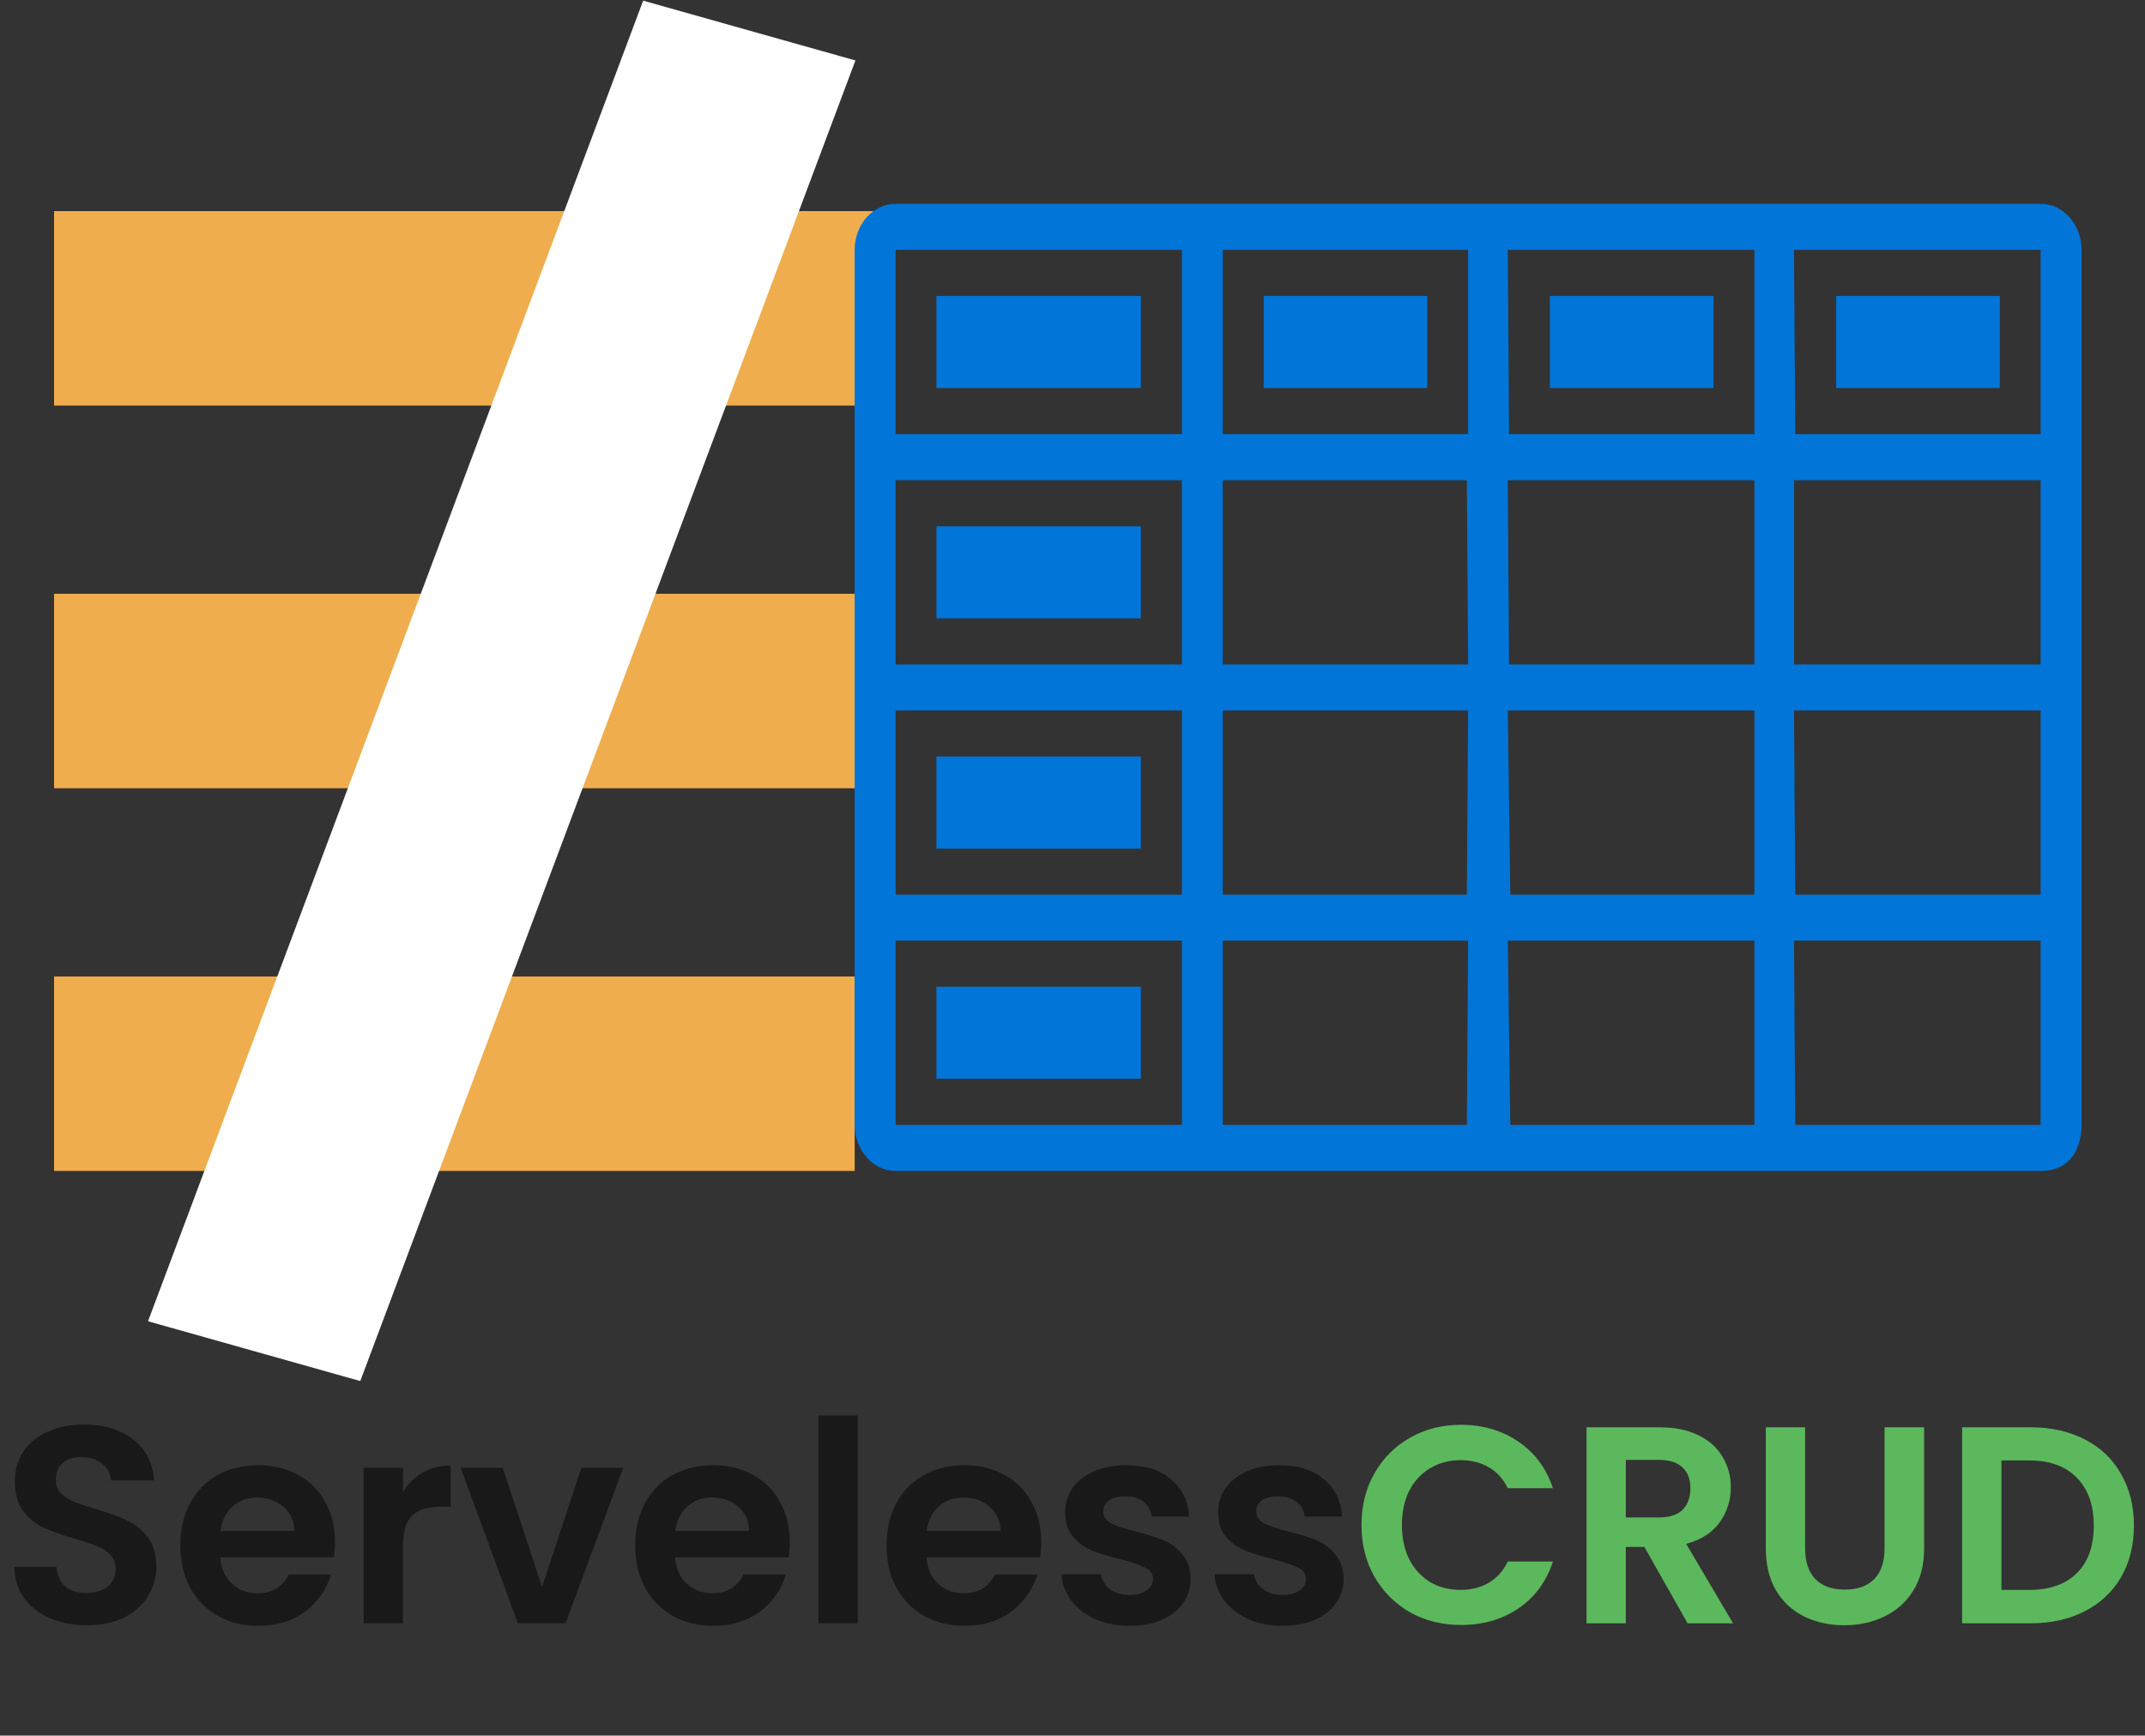 <svg width="2063" height="1669" viewBox="0 0 2063 1669" fill="none" xmlns="http://www.w3.org/2000/svg">
<rect x="0" y="0" width="2063" height="1669" fill="#333333" stroke="none"/>
<rect x="52" y="203" width="796" height="187" fill="#F0AD4E"/>
<rect x="52" y="939" width="770" height="187" fill="#F0AD4E"/>
<rect x="52" y="571" width="796" height="187" fill="#F0AD4E"/>
<rect width="1356.75" height="212.209" transform="matrix(0.351 -0.936 0.962 0.271 142.357 1270.55)" fill="white"/>
<path d="M2001.98 1081.68V240.324C2001.98 215.926 1984.4 196 1962.61 196H861.373C839.7 196 822 215.79 822 240.324V1081.68C822 1106.07 839.579 1126 861.373 1126H1962.73C2004.03 1126 2001.98 1081.68 2001.98 1081.68ZM1136.62 1081.68H861.373V904.513H1136.74V1081.68H1136.62ZM1136.62 860.324H861.373V683.162H1136.74V860.324H1136.62ZM1136.62 638.973H861.373V461.811H1136.74V638.973H1136.62ZM1136.62 417.487H861.373V240.324H1136.74V417.487H1136.62ZM1410.79 1081.68H1175.99V904.513H1411.99L1410.79 1081.68ZM1410.79 860.324H1175.99V683.162H1411.99L1410.79 860.324ZM1175.99 638.973V461.811H1410.79L1411.99 638.973H1175.99ZM1411.99 417.487H1175.99V240.324H1411.99V417.487ZM1687.36 1081.68H1452.57L1450.16 904.513H1687.36V1081.68ZM1687.36 860.324H1452.57L1450.16 683.162H1687.36V860.324ZM1687.36 638.973H1451.36L1450.16 461.811H1687.36V638.973ZM1687.36 417.487H1451.36L1450.16 240.324H1687.36V417.487ZM1962.61 1081.68H1726.61L1725.41 904.513H1962.61V1081.68ZM1962.61 860.324H1726.61L1725.41 683.162H1962.61V860.324ZM1962.61 638.973H1725.41V461.811H1962.61V638.973ZM1962.61 417.487H1726.61L1725.41 240.324H1962.61V417.487ZM1097.37 727.487H900.625V816H1097.25V727.487H1097.37ZM1097.37 948.838H900.625V1037.35H1097.25V948.838H1097.37ZM1097.37 506.135H900.625V594.649H1097.25V506.135H1097.37ZM1372.62 284.649H1215.37V373.162H1372.74V284.649H1372.62ZM1647.99 284.649H1490.62V373.162H1647.99V284.649ZM1097.37 284.649H900.625V373.162H1097.25V284.649H1097.37ZM1923.36 284.649H1765.99V373.162H1923.36V284.649Z" fill="#0275D8"/>
<path d="M83.7 1562.89C70.56 1562.89 58.68 1560.64 48.06 1556.14C37.62 1551.64 29.34 1545.16 23.22 1536.7C17.1 1528.24 13.95 1518.25 13.77 1506.73H54.27C54.81 1514.47 57.51 1520.59 62.37 1525.09C67.41 1529.59 74.25 1531.84 82.89 1531.84C91.71 1531.84 98.64 1529.77 103.68 1525.63C108.72 1521.31 111.24 1515.73 111.24 1508.89C111.24 1503.31 109.53 1498.72 106.11 1495.12C102.69 1491.52 98.37 1488.73 93.15 1486.75C88.11 1484.59 81.09 1482.25 72.09 1479.73C59.85 1476.13 49.86 1472.62 42.12 1469.2C34.56 1465.6 27.99 1460.29 22.41 1453.27C17.01 1446.07 14.31 1436.53 14.31 1424.65C14.31 1413.49 17.1 1403.77 22.68 1395.49C28.26 1387.21 36.09 1380.91 46.17 1376.59C56.25 1372.09 67.77 1369.84 80.73 1369.84C100.17 1369.84 115.92 1374.61 127.98 1384.15C140.22 1393.51 146.97 1406.65 148.23 1423.57H106.65C106.29 1417.09 103.5 1411.78 98.28 1407.64C93.24 1403.32 86.49 1401.16 78.03 1401.16C70.65 1401.16 64.71 1403.05 60.21 1406.83C55.89 1410.61 53.73 1416.1 53.73 1423.3C53.73 1428.34 55.35 1432.57 58.59 1435.99C62.01 1439.23 66.15 1441.93 71.01 1444.09C76.05 1446.07 83.07 1448.41 92.07 1451.11C104.31 1454.71 114.3 1458.31 122.04 1461.91C129.78 1465.51 136.44 1470.91 142.02 1478.11C147.6 1485.31 150.39 1494.76 150.39 1506.46C150.39 1516.54 147.78 1525.9 142.56 1534.54C137.34 1543.18 129.69 1550.11 119.61 1555.33C109.53 1560.37 97.56 1562.89 83.7 1562.89ZM322.211 1482.97C322.211 1488.37 321.851 1493.23 321.131 1497.55H211.781C212.681 1508.35 216.461 1516.81 223.121 1522.93C229.781 1529.05 237.971 1532.11 247.691 1532.11C261.731 1532.11 271.721 1526.08 277.661 1514.02H318.431C314.111 1528.42 305.831 1540.3 293.591 1549.66C281.351 1558.84 266.321 1563.43 248.501 1563.43C234.101 1563.43 221.141 1560.28 209.621 1553.98C198.281 1547.5 189.371 1538.41 182.891 1526.71C176.591 1515.01 173.441 1501.51 173.441 1486.21C173.441 1470.73 176.591 1457.14 182.891 1445.44C189.191 1433.74 198.011 1424.74 209.351 1418.44C220.691 1412.14 233.741 1408.99 248.501 1408.99C262.721 1408.99 275.411 1412.05 286.571 1418.17C297.911 1424.29 306.641 1433.02 312.761 1444.36C319.061 1455.52 322.211 1468.39 322.211 1482.97ZM283.061 1472.17C282.881 1462.45 279.371 1454.71 272.531 1448.95C265.691 1443.01 257.321 1440.04 247.421 1440.04C238.061 1440.04 230.141 1442.92 223.661 1448.68C217.361 1454.26 213.491 1462.09 212.051 1472.17H283.061ZM387.602 1434.64C392.462 1426.72 398.762 1420.51 406.502 1416.01C414.422 1411.51 423.422 1409.26 433.502 1409.26V1448.95H423.512C411.632 1448.95 402.632 1451.74 396.512 1457.32C390.572 1462.9 387.602 1472.62 387.602 1486.48V1561H349.802V1411.42H387.602V1434.64ZM521.332 1526.17L559.132 1411.42H599.362L544.012 1561H498.112L443.032 1411.42H483.532L521.332 1526.17ZM759.643 1482.97C759.643 1488.37 759.283 1493.23 758.563 1497.55H649.213C650.113 1508.35 653.893 1516.81 660.553 1522.93C667.213 1529.05 675.403 1532.11 685.123 1532.11C699.163 1532.11 709.153 1526.08 715.093 1514.02H755.863C751.543 1528.42 743.263 1540.3 731.023 1549.66C718.783 1558.84 703.753 1563.43 685.933 1563.43C671.533 1563.43 658.573 1560.28 647.053 1553.98C635.713 1547.5 626.803 1538.41 620.323 1526.71C614.023 1515.01 610.873 1501.51 610.873 1486.21C610.873 1470.73 614.023 1457.14 620.323 1445.44C626.623 1433.74 635.443 1424.74 646.783 1418.44C658.123 1412.14 671.173 1408.99 685.933 1408.99C700.153 1408.99 712.843 1412.05 724.003 1418.17C735.343 1424.29 744.073 1433.02 750.193 1444.36C756.493 1455.52 759.643 1468.39 759.643 1482.97ZM720.493 1472.17C720.313 1462.45 716.803 1454.71 709.963 1448.95C703.123 1443.01 694.753 1440.04 684.853 1440.04C675.493 1440.04 667.573 1442.92 661.093 1448.68C654.793 1454.26 650.923 1462.09 649.483 1472.17H720.493ZM825.034 1361.2V1561H787.234V1361.2H825.034ZM1001.43 1482.97C1001.43 1488.37 1001.07 1493.23 1000.35 1497.55H891C891.9 1508.35 895.68 1516.81 902.34 1522.93C909 1529.05 917.19 1532.11 926.91 1532.11C940.95 1532.11 950.94 1526.08 956.88 1514.02H997.65C993.33 1528.42 985.05 1540.3 972.81 1549.66C960.57 1558.84 945.54 1563.43 927.72 1563.43C913.32 1563.43 900.36 1560.28 888.84 1553.98C877.5 1547.5 868.59 1538.41 862.11 1526.71C855.81 1515.01 852.66 1501.51 852.66 1486.21C852.66 1470.73 855.81 1457.14 862.11 1445.44C868.41 1433.74 877.23 1424.74 888.57 1418.44C899.91 1412.14 912.96 1408.99 927.72 1408.99C941.94 1408.99 954.63 1412.05 965.79 1418.17C977.13 1424.29 985.86 1433.02 991.98 1444.36C998.28 1455.52 1001.43 1468.39 1001.43 1482.97ZM962.28 1472.17C962.1 1462.45 958.59 1454.71 951.75 1448.95C944.91 1443.01 936.54 1440.04 926.64 1440.04C917.28 1440.04 909.36 1442.92 902.88 1448.68C896.58 1454.26 892.71 1462.09 891.27 1472.17H962.28ZM1086.26 1563.43C1074.02 1563.43 1063.04 1561.27 1053.32 1556.95C1043.6 1552.45 1035.86 1546.42 1030.1 1538.86C1024.52 1531.3 1021.46 1522.93 1020.92 1513.75H1058.99C1059.71 1519.51 1062.5 1524.28 1067.36 1528.06C1072.4 1531.84 1078.61 1533.73 1085.99 1533.73C1093.19 1533.73 1098.77 1532.29 1102.73 1529.41C1106.87 1526.53 1108.94 1522.84 1108.94 1518.34C1108.94 1513.48 1106.42 1509.88 1101.38 1507.54C1096.52 1505.02 1088.69 1502.32 1077.89 1499.44C1066.73 1496.74 1057.55 1493.95 1050.35 1491.07C1043.33 1488.19 1037.21 1483.78 1031.99 1477.84C1026.95 1471.9 1024.43 1463.89 1024.43 1453.81C1024.43 1445.53 1026.77 1437.97 1031.45 1431.13C1036.31 1424.29 1043.15 1418.89 1051.97 1414.93C1060.97 1410.97 1071.5 1408.99 1083.56 1408.99C1101.38 1408.99 1115.6 1413.49 1126.22 1422.49C1136.84 1431.31 1142.69 1443.28 1143.77 1458.4H1107.59C1107.05 1452.46 1104.53 1447.78 1100.03 1444.36C1095.71 1440.76 1089.86 1438.96 1082.48 1438.96C1075.64 1438.96 1070.33 1440.22 1066.55 1442.74C1062.95 1445.26 1061.15 1448.77 1061.15 1453.27C1061.15 1458.31 1063.67 1462.18 1068.71 1464.88C1073.75 1467.4 1081.58 1470.01 1092.2 1472.71C1103 1475.41 1111.91 1478.2 1118.93 1481.08C1125.95 1483.96 1131.98 1488.46 1137.02 1494.58C1142.24 1500.52 1144.94 1508.44 1145.12 1518.34C1145.12 1526.98 1142.69 1534.72 1137.83 1541.56C1133.15 1548.4 1126.31 1553.8 1117.31 1557.76C1108.49 1561.54 1098.14 1563.43 1086.26 1563.43ZM1233.39 1563.43C1221.15 1563.43 1210.17 1561.27 1200.45 1556.95C1190.73 1552.45 1182.99 1546.42 1177.23 1538.86C1171.65 1531.3 1168.59 1522.93 1168.05 1513.75H1206.12C1206.84 1519.51 1209.63 1524.28 1214.49 1528.06C1219.53 1531.84 1225.74 1533.73 1233.12 1533.73C1240.32 1533.73 1245.9 1532.29 1249.86 1529.41C1254 1526.53 1256.07 1522.84 1256.07 1518.34C1256.07 1513.48 1253.55 1509.88 1248.51 1507.54C1243.65 1505.02 1235.82 1502.32 1225.02 1499.44C1213.86 1496.74 1204.68 1493.95 1197.48 1491.07C1190.46 1488.19 1184.34 1483.78 1179.12 1477.84C1174.08 1471.9 1171.56 1463.89 1171.56 1453.81C1171.56 1445.53 1173.9 1437.97 1178.58 1431.13C1183.44 1424.29 1190.28 1418.89 1199.1 1414.93C1208.1 1410.97 1218.63 1408.99 1230.69 1408.99C1248.51 1408.99 1262.73 1413.49 1273.35 1422.49C1283.97 1431.31 1289.82 1443.28 1290.9 1458.4H1254.72C1254.18 1452.46 1251.66 1447.78 1247.16 1444.36C1242.84 1440.76 1236.99 1438.96 1229.61 1438.96C1222.77 1438.96 1217.46 1440.22 1213.68 1442.74C1210.08 1445.26 1208.28 1448.77 1208.28 1453.27C1208.28 1458.31 1210.8 1462.18 1215.84 1464.88C1220.88 1467.4 1228.71 1470.01 1239.33 1472.71C1250.13 1475.41 1259.04 1478.2 1266.06 1481.08C1273.08 1483.96 1279.11 1488.46 1284.15 1494.58C1289.37 1500.52 1292.07 1508.44 1292.25 1518.34C1292.25 1526.98 1289.82 1534.72 1284.96 1541.56C1280.28 1548.4 1273.44 1553.8 1264.44 1557.76C1255.62 1561.54 1245.27 1563.43 1233.39 1563.43Z" fill="black" fill-opacity="0.5"/>
<path d="M1309.45 1466.5C1309.45 1447.96 1313.59 1431.4 1321.87 1416.82C1330.33 1402.06 1341.76 1390.63 1356.16 1382.53C1370.74 1374.25 1387.03 1370.11 1405.03 1370.11C1426.09 1370.11 1444.54 1375.51 1460.38 1386.31C1476.22 1397.11 1487.29 1412.05 1493.59 1431.13H1450.12C1445.8 1422.13 1439.68 1415.38 1431.76 1410.88C1424.02 1406.38 1415.02 1404.13 1404.76 1404.13C1393.78 1404.13 1383.97 1406.74 1375.33 1411.96C1366.87 1417 1360.21 1424.2 1355.35 1433.56C1350.67 1442.92 1348.33 1453.9 1348.33 1466.5C1348.33 1478.92 1350.67 1489.9 1355.35 1499.44C1360.21 1508.8 1366.87 1516.09 1375.33 1521.31C1383.97 1526.35 1393.78 1528.87 1404.76 1528.87C1415.02 1528.87 1424.02 1526.62 1431.76 1522.12C1439.68 1517.44 1445.8 1510.6 1450.12 1501.6H1493.59C1487.29 1520.86 1476.22 1535.89 1460.38 1546.69C1444.72 1557.31 1426.27 1562.62 1405.03 1562.62C1387.03 1562.62 1370.74 1558.57 1356.16 1550.47C1341.76 1542.19 1330.33 1530.76 1321.87 1516.18C1313.59 1501.6 1309.45 1485.04 1309.45 1466.5ZM1623.08 1561L1581.5 1487.56H1563.68V1561H1525.88V1372.54H1596.62C1611.2 1372.54 1623.62 1375.15 1633.88 1380.37C1644.14 1385.41 1651.79 1392.34 1656.83 1401.16C1662.05 1409.8 1664.66 1419.52 1664.66 1430.32C1664.66 1442.74 1661.06 1453.99 1653.86 1464.07C1646.66 1473.97 1635.95 1480.81 1621.73 1484.59L1666.82 1561H1623.08ZM1563.68 1459.21H1595.27C1605.53 1459.21 1613.18 1456.78 1618.22 1451.92C1623.26 1446.88 1625.78 1439.95 1625.78 1431.13C1625.78 1422.49 1623.26 1415.83 1618.22 1411.15C1613.18 1406.29 1605.53 1403.86 1595.27 1403.86H1563.68V1459.21ZM1736.1 1372.54V1489.18C1736.1 1501.96 1739.43 1511.77 1746.09 1518.61C1752.75 1525.27 1762.11 1528.6 1774.17 1528.6C1786.41 1528.6 1795.86 1525.27 1802.52 1518.61C1809.18 1511.77 1812.51 1501.96 1812.51 1489.18V1372.54H1850.58V1488.91C1850.58 1504.93 1847.07 1518.52 1840.05 1529.68C1833.21 1540.66 1823.94 1548.94 1812.24 1554.52C1800.72 1560.1 1787.85 1562.89 1773.63 1562.89C1759.59 1562.89 1746.81 1560.1 1735.29 1554.52C1723.95 1548.94 1714.95 1540.66 1708.29 1529.68C1701.63 1518.52 1698.3 1504.93 1698.3 1488.91V1372.54H1736.1ZM1952.99 1372.54C1972.79 1372.54 1990.16 1376.41 2005.1 1384.15C2020.22 1391.89 2031.83 1402.96 2039.93 1417.36C2048.21 1431.58 2052.35 1448.14 2052.35 1467.04C2052.35 1485.94 2048.21 1502.5 2039.93 1516.72C2031.83 1530.76 2020.22 1541.65 2005.1 1549.39C1990.16 1557.13 1972.79 1561 1952.99 1561H1887.11V1372.54H1952.99ZM1951.64 1528.87C1971.44 1528.87 1986.74 1523.47 1997.54 1512.67C2008.34 1501.87 2013.74 1486.66 2013.74 1467.04C2013.74 1447.42 2008.34 1432.12 1997.54 1421.14C1986.74 1409.98 1971.44 1404.4 1951.64 1404.4H1924.91V1528.87H1951.64Z" fill="#5CB85C"/>
</svg>
